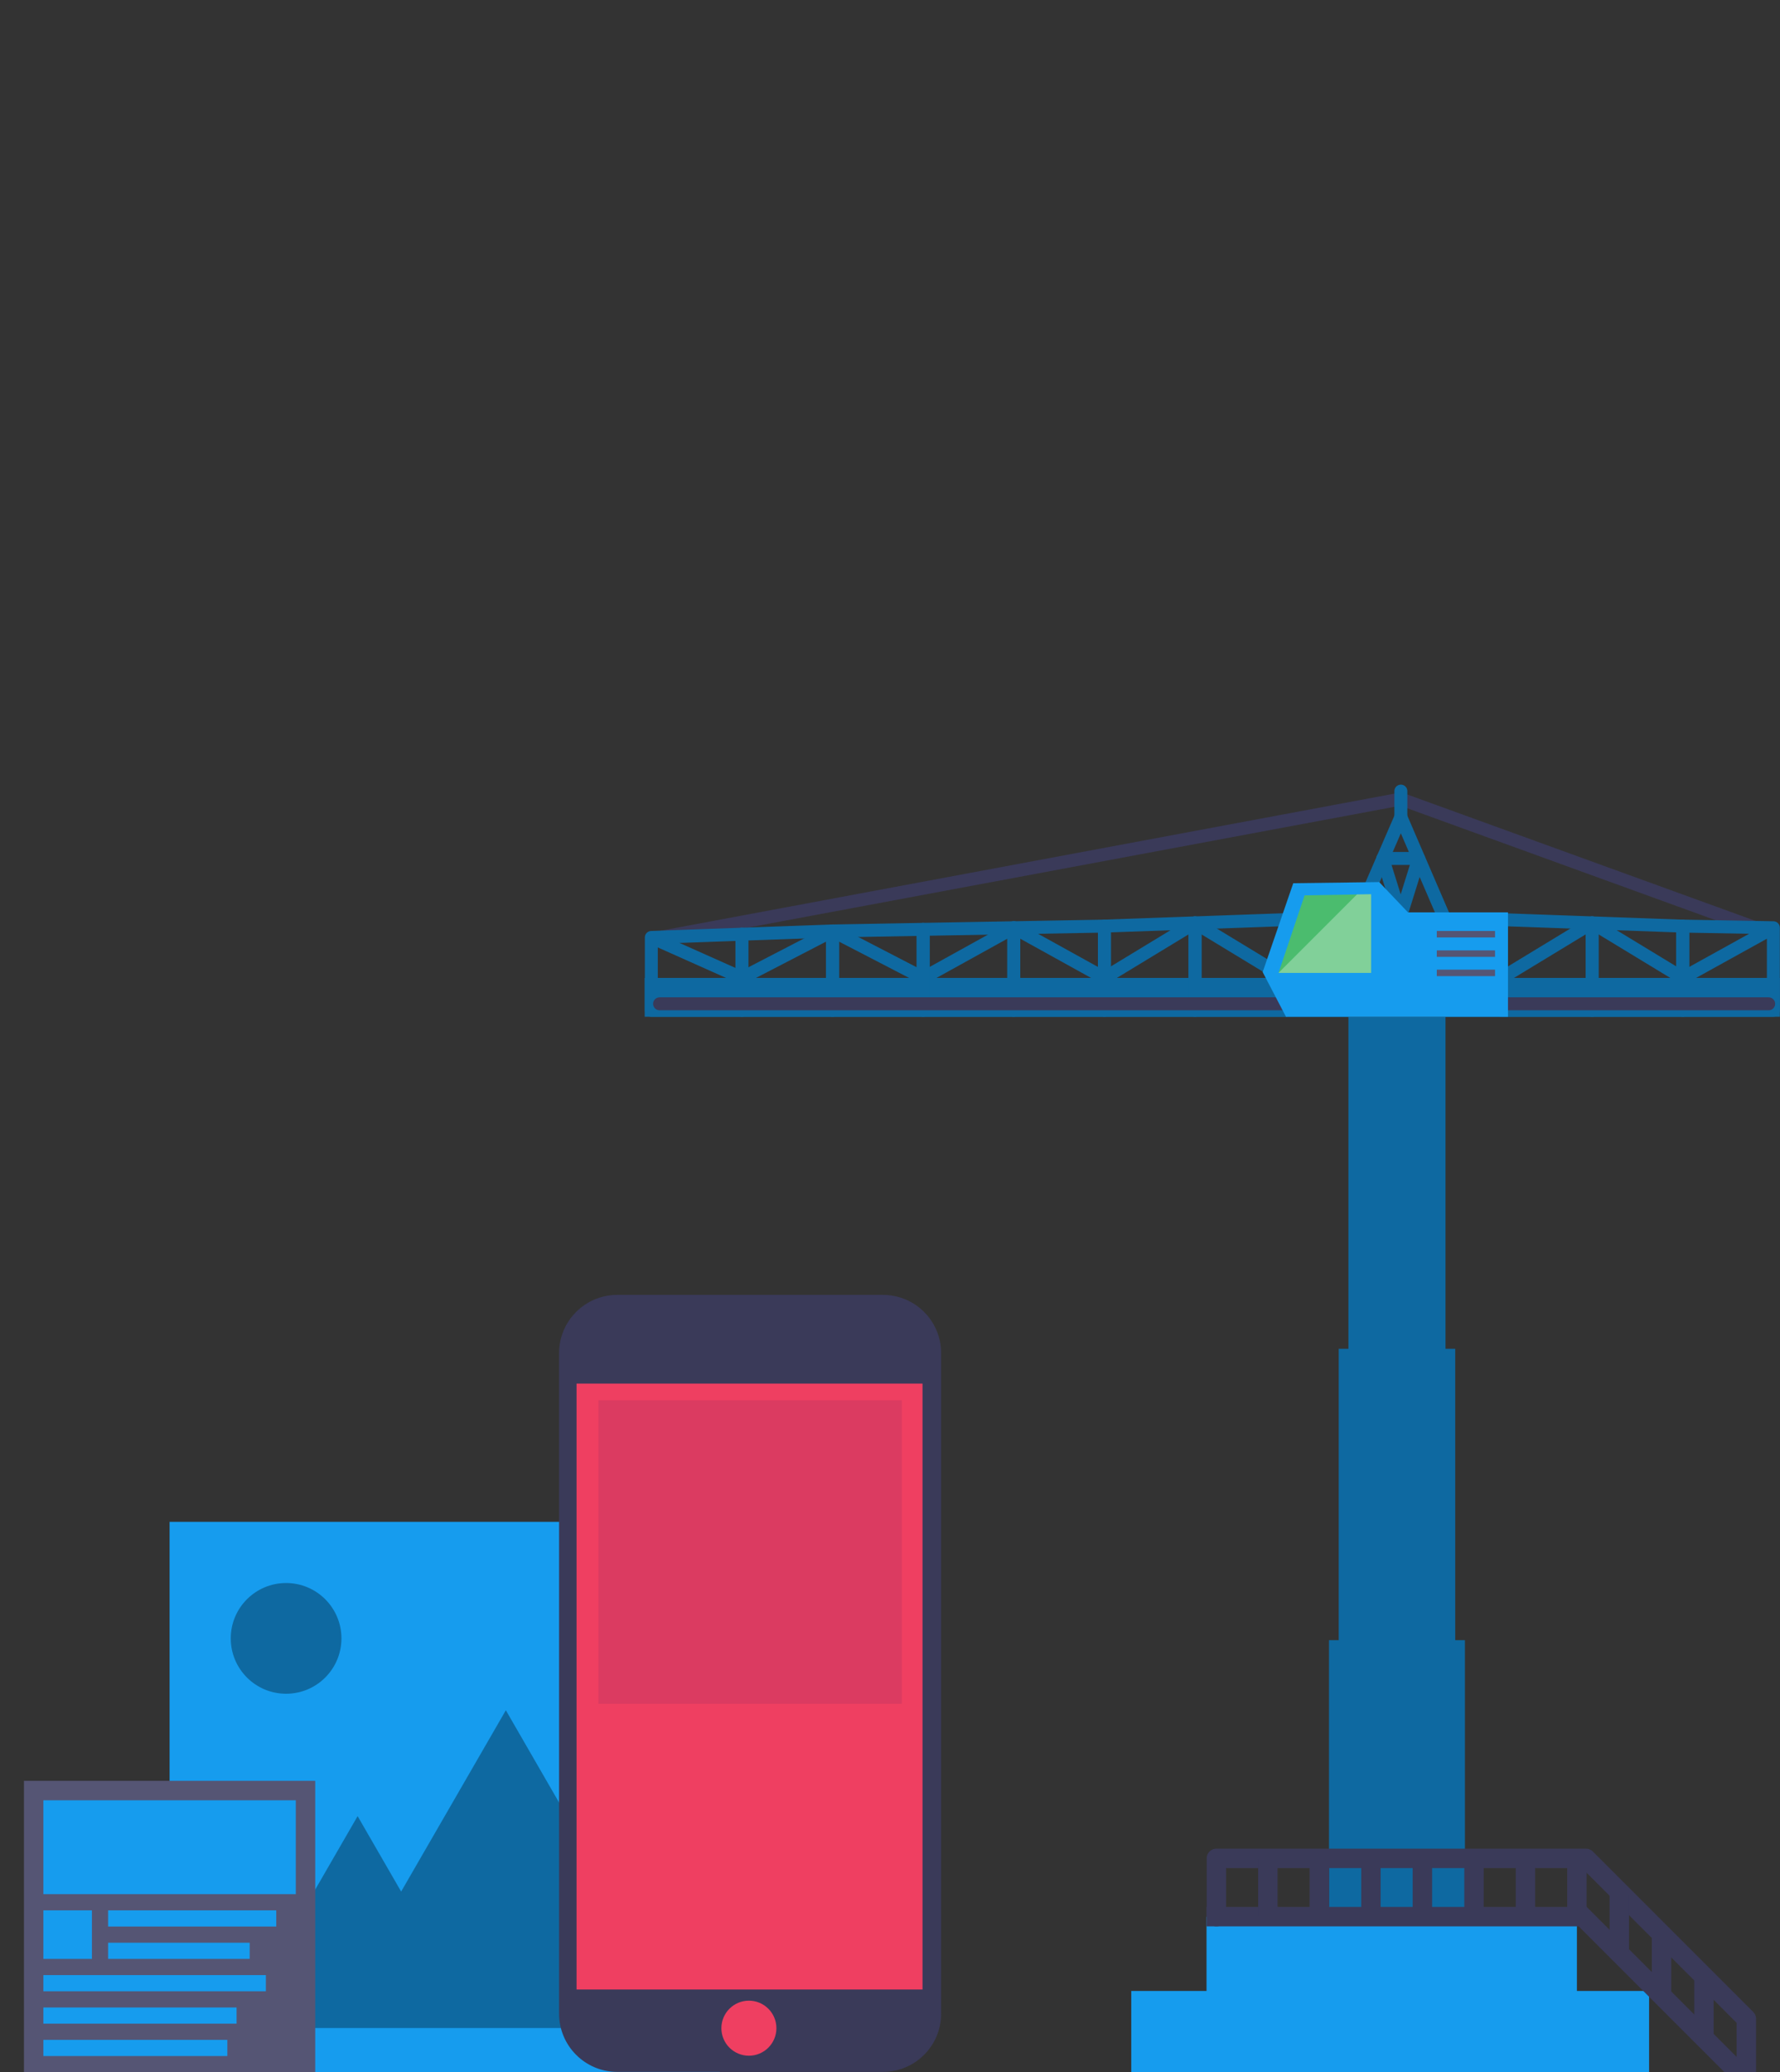 <?xml version="1.0" encoding="utf-8"?>
<!-- Generator: Adobe Illustrator 19.1.0, SVG Export Plug-In . SVG Version: 6.00 Build 0)  -->
<svg version="1.1" id="Layer_1" xmlns="http://www.w3.org/2000/svg" xmlns:xlink="http://www.w3.org/1999/xlink" x="0px" y="0px"
	 viewBox="-49 -824 1100 1280" style="enable-background:new -49 -824 1100 1280;" xml:space="preserve">
<rect x="-49" y="-824" width="1100" height="1280" fill="#333333" stroke="none"/>
<style type="text/css">
	.st0{fill:none;stroke:#3A3A59;stroke-width:8;stroke-linecap:round;stroke-miterlimit:10;}
	.st1{fill:none;stroke:#0E69A1;stroke-width:8;stroke-linejoin:round;stroke-miterlimit:10;}
	.st2{fill:#0E69A1;}
	.st3{fill:#169CEE;}
	.st4{fill:none;stroke:#0E69A1;stroke-width:8;stroke-miterlimit:10;}
	.st5{fill:none;stroke:#3A3A59;stroke-width:12;stroke-miterlimit:10;}
	.st6{fill:none;stroke:#3A3A59;stroke-width:12;stroke-linecap:round;stroke-linejoin:round;stroke-miterlimit:10;}
	.st7{fill:#4BBC6E;}
	.st8{fill:#555574;}
	.st9{opacity:0.3;fill:#FFFFFF;enable-background:new    ;}
	.st10{fill:none;stroke:#0E69A1;stroke-width:8;stroke-linecap:round;stroke-miterlimit:10;}
	.st11{fill:#3A3A59;}
	.st12{fill:#EF3F61;}
	.st13{fill:#DB3B61;}
</style>
<g id="crane">
	<g id="crane_1_">
		<g>
			<line class="st0" x1="816.7" y1="-330.4" x2="355.1" y2="-244.2"/>
			<polyline class="st1" points="353.5,-244.9 409.5,-219.9 465.5,-248.9 521.5,-219.9 577.5,-250.9 633.5,-219.9 689.5,-253.9 
				745.5,-219.9 			"/>
			<line class="st0" x1="1044" y1="-247.9" x2="816.7" y2="-330.4"/>
			<polyline class="st1" points="1046.9,-250.9 990.9,-219.9 934.9,-253.9 878.9,-219.9 			"/>
			<rect x="349.4" y="-219.9" class="st2" width="701.5" height="24"/>
			<polygon class="st2" points="850.3,189.2 850.3,9.2 844.3,9.2 844.3,-195.8 784.3,-195.8 784.3,9.2 778.3,9.2 778.3,189.2 
				772.3,189.2 772.3,369.2 778.3,369.2 784.3,369.2 844.3,369.2 850.3,369.2 856.3,369.2 856.3,189.2 			"/>
			<polygon class="st3" points="925.5,405.9 925.5,360 696.6,360 696.6,405.9 650.1,405.9 650.1,456 696.6,456 925.5,456 970.1,456 
				970.1,405.9 			"/>
			<line class="st1" x1="878.9" y1="-254.9" x2="745.5" y2="-256.9"/>
			<polygon class="st1" points="934.9,-253.9 878.9,-255.9 878.9,-199.9 934.9,-199.9 			"/>
			<polygon class="st1" points="990.9,-251.9 934.9,-253.9 934.9,-199.9 990.9,-199.9 			"/>
			<polygon class="st1" points="1046.9,-250.9 990.9,-251.9 990.9,-199.9 1046.9,-199.9 			"/>
			<polygon class="st1" points="689.5,-253.9 745.5,-255.9 745.5,-199.9 689.5,-199.9 			"/>
			<polygon class="st1" points="633.5,-251.9 689.5,-253.9 689.5,-199.9 633.5,-199.9 			"/>
			<polygon class="st1" points="577.5,-250.9 633.5,-251.9 633.5,-199.9 577.5,-199.9 			"/>
			<polygon class="st1" points="521.5,-249.9 577.5,-250.9 577.5,-199.9 521.5,-199.9 			"/>
			<polygon class="st1" points="465.5,-248.9 521.5,-249.9 521.5,-199.9 465.5,-199.9 			"/>
			<polygon class="st1" points="409.5,-246.9 465.5,-248.9 465.5,-199.9 409.5,-199.9 			"/>
			<polygon class="st1" points="353.5,-244.9 409.5,-246.9 409.5,-199.9 353.5,-199.9 			"/>
			<polygon class="st4" points="816.7,-319.3 848.6,-245.3 784.6,-245.3 			"/>
			<line class="st0" x1="358.6" y1="-203.9" x2="1044" y2="-203.9"/>
			<polygon class="st1" points="816.6,-258.1 805.5,-293.7 827.7,-293.7 			"/>
			<g>
				<polyline class="st5" points="1031.9,462.8 929.1,360 696.6,360 				"/>
				<polyline class="st6" points="702.7,360 702.7,324 931.1,324 1030.2,423.1 1030.2,457.8 				"/>
				<line class="st5" x1="893.7" y1="360" x2="893.7" y2="324"/>
				<path class="st5" d="M872.6,324"/>
				<path class="st5" d="M872.6,360"/>
				<line class="st5" x1="861.9" y1="360" x2="861.9" y2="324"/>
				<line class="st5" x1="830" y1="360" x2="830" y2="324"/>
				<line class="st5" x1="925.5" y1="360" x2="925.5" y2="324"/>
				<line class="st5" x1="798.2" y1="360" x2="798.2" y2="324"/>
				<line class="st5" x1="1004" y1="434.3" x2="1004" y2="398.3"/>
				<line class="st5" x1="951.7" y1="382" x2="951.7" y2="346"/>
				<line class="st5" x1="977.8" y1="406.6" x2="977.8" y2="370.6"/>
				<line class="st5" x1="766.3" y1="360" x2="766.3" y2="324"/>
				<line class="st5" x1="734.5" y1="360" x2="734.5" y2="324"/>
				<path class="st5" d="M1023.2,413.8"/>
				<path class="st5" d="M1023.2,456"/>
				<path class="st5" d="M889.9,333.4"/>
			</g>
			<polygon class="st3" points="750.2,-278.4 731.3,-223.5 745.7,-195.9 882.9,-195.9 882.9,-260.4 821.1,-260.4 803.3,-279.1 			
				"/>
			<polygon class="st7" points="757.2,-270.9 741.1,-223 798.3,-223 798.3,-271.6 			"/>
			<rect x="838.9" y="-236.9" class="st8" width="36" height="4"/>
			<rect x="838.9" y="-225" class="st8" width="36" height="4"/>
			<rect x="838.9" y="-248.9" class="st8" width="36" height="4"/>
			<polygon class="st9" points="789.6,-271.5 741.1,-223 798.3,-223 798.3,-271.6 			"/>
			<line class="st10" x1="816.7" y1="-319.3" x2="816.7" y2="-335.3"/>
		</g>
		<g>
			<rect x="55.8" y="116.1" class="st3" width="340" height="340"/>
			<polygon class="st2" points="263.6,232.5 198.9,344.5 172,297.9 96.4,428.8 150.3,428.8 247.5,428.8 376.9,428.8 			"/>
			<circle class="st2" cx="127.8" cy="188.1" r="34.2"/>
		</g>
		<g>
			<rect x="-34.2" y="276.1" class="st8" width="180" height="180"/>
			<rect x="-22.2" y="288.1" class="st3" width="156" height="58"/>
			<rect x="17.8" y="356.1" class="st3" width="103.9" height="10"/>
			<rect x="-22.2" y="436.1" class="st3" width="113.7" height="10"/>
			<rect x="-22.2" y="416.1" class="st3" width="119.4" height="10"/>
			<rect x="-22.2" y="396.1" class="st3" width="137.5" height="10"/>
			<rect x="17.8" y="376.1" class="st3" width="87.5" height="10"/>
			<rect x="-22.2" y="356.1" class="st3" width="30" height="30"/>
		</g>
		<path class="st11" d="M532.6,419.9v-408c0-19.9-16.1-36-36-36H332.5c-19.9,0-36,16.1-36,36v408c0,19.9,16.1,36,36,36h164.1
			C516.5,455.9,532.6,439.8,532.6,419.9z"/>
		<circle class="st12" cx="413.8" cy="428.9" r="17"/>
		<rect x="307.3" y="30.7" class="st12" width="213.8" height="374.3"/>
		<rect x="320.8" y="41" class="st13" width="187.5" height="187.5"/>
	</g>
</g>
</svg>

